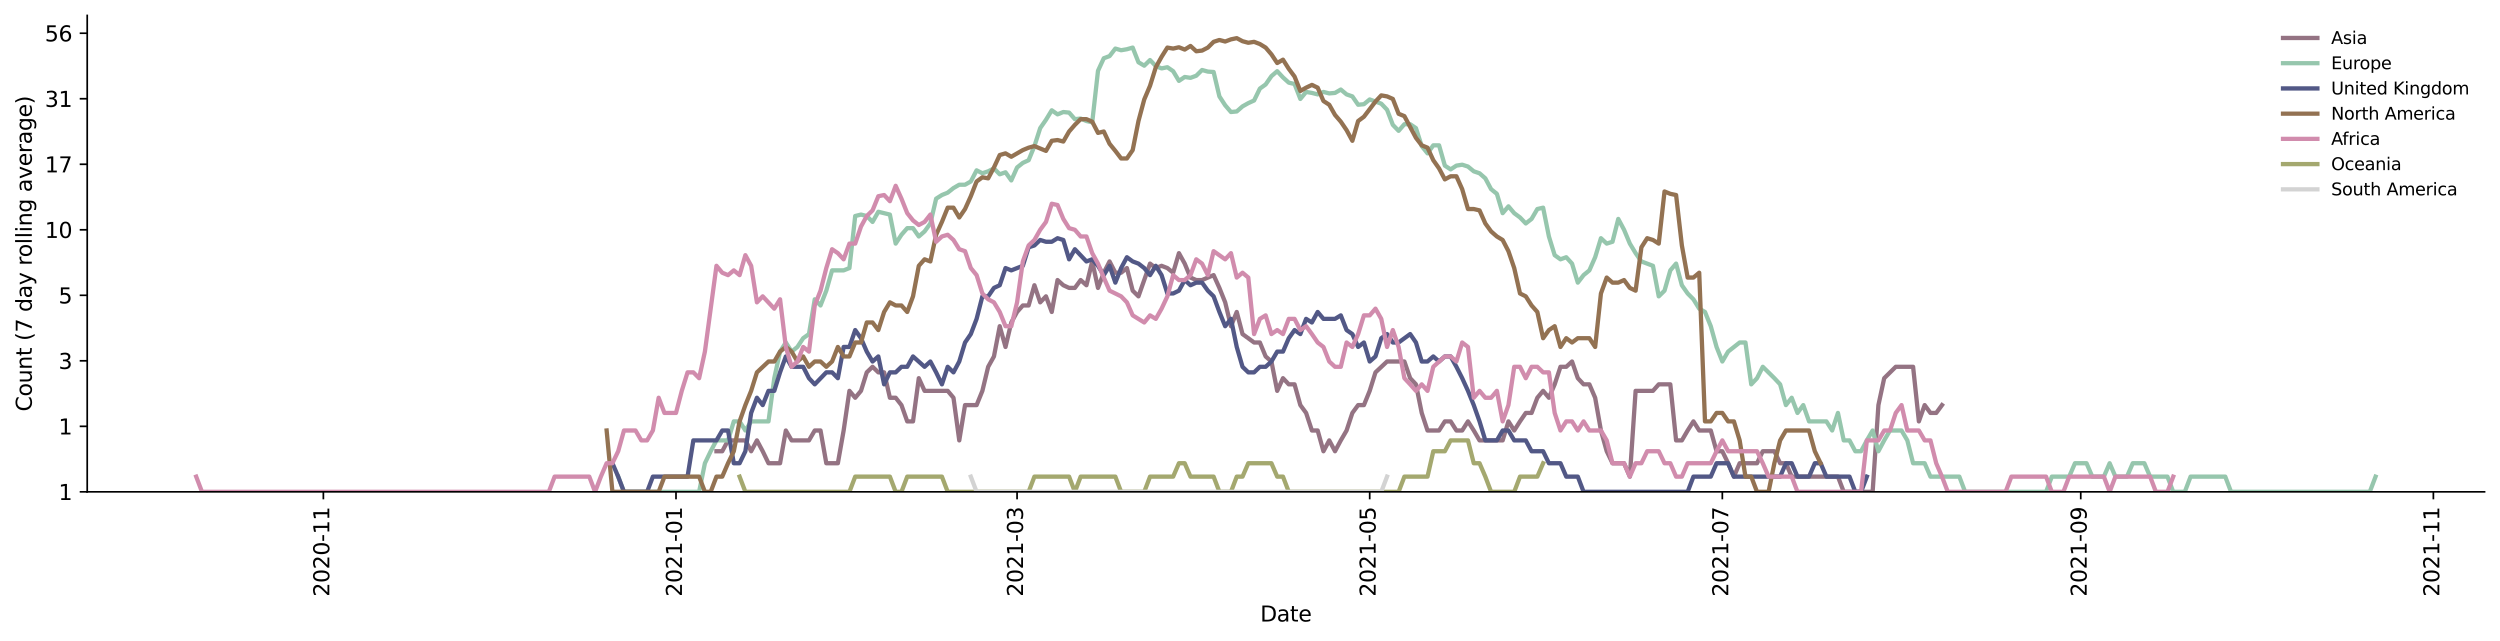 <?xml version="1.0" encoding="utf-8" standalone="no"?>
<!DOCTYPE svg PUBLIC "-//W3C//DTD SVG 1.1//EN"
  "http://www.w3.org/Graphics/SVG/1.1/DTD/svg11.dtd">
<svg height="298.621pt" version="1.1" viewBox="0 0 1163.803 298.621" width="1163.803pt" xmlns="http://www.w3.org/2000/svg" xmlns:xlink="http://www.w3.org/1999/xlink">
 <defs>
  <style type="text/css">*{stroke-linecap:butt;stroke-linejoin:round;}</style>
 </defs>
 <g id="figure_1">
  <g id="patch_1">
   <path d="M 0 298.621 
L 1163.803 298.621 
L 1163.803 0 
L 0 0 
z
" style="fill:#ffffff;"/>
  </g>
  <g id="axes_1">
   <g id="patch_2">
    <path d="M 40.603 228.96 
L 1156.603 228.96 
L 1156.603 7.2 
L 40.603 7.2 
z
" style="fill:#ffffff;"/>
   </g>
   <g id="matplotlib.axis_1">
    <g id="xtick_1">
     <g id="line2d_1">
      <defs>
       <path d="M 0 0 
L 0 3.5 
" id="m85976a63b0" style="stroke:#000000;stroke-width:0.8;"/>
      </defs>
      <g>
       <use style="stroke:#000000;stroke-width:0.8;" x="150.535" xlink:href="#m85976a63b0" y="228.96"/>
      </g>
     </g>
     <g id="text_1">
      <!-- 2020-11 -->
      <g transform="translate(153.294 277.743)rotate(-90)scale(0.1 -0.1)">
       <defs>
        <path d="M 1228 531 
L 3431 531 
L 3431 0 
L 469 0 
L 469 531 
Q 828 903 1448 1529 
Q 2069 2156 2228 2338 
Q 2531 2678 2651 2914 
Q 2772 3150 2772 3378 
Q 2772 3750 2511 3984 
Q 2250 4219 1831 4219 
Q 1534 4219 1204 4116 
Q 875 4013 500 3803 
L 500 4441 
Q 881 4594 1212 4672 
Q 1544 4750 1819 4750 
Q 2544 4750 2975 4387 
Q 3406 4025 3406 3419 
Q 3406 3131 3298 2873 
Q 3191 2616 2906 2266 
Q 2828 2175 2409 1742 
Q 1991 1309 1228 531 
z
" id="DejaVuSans-32" transform="scale(0.016)"/>
        <path d="M 2034 4250 
Q 1547 4250 1301 3770 
Q 1056 3291 1056 2328 
Q 1056 1369 1301 889 
Q 1547 409 2034 409 
Q 2525 409 2770 889 
Q 3016 1369 3016 2328 
Q 3016 3291 2770 3770 
Q 2525 4250 2034 4250 
z
M 2034 4750 
Q 2819 4750 3233 4129 
Q 3647 3509 3647 2328 
Q 3647 1150 3233 529 
Q 2819 -91 2034 -91 
Q 1250 -91 836 529 
Q 422 1150 422 2328 
Q 422 3509 836 4129 
Q 1250 4750 2034 4750 
z
" id="DejaVuSans-30" transform="scale(0.016)"/>
        <path d="M 313 2009 
L 1997 2009 
L 1997 1497 
L 313 1497 
L 313 2009 
z
" id="DejaVuSans-2d" transform="scale(0.016)"/>
        <path d="M 794 531 
L 1825 531 
L 1825 4091 
L 703 3866 
L 703 4441 
L 1819 4666 
L 2450 4666 
L 2450 531 
L 3481 531 
L 3481 0 
L 794 0 
L 794 531 
z
" id="DejaVuSans-31" transform="scale(0.016)"/>
       </defs>
       <use xlink:href="#DejaVuSans-32"/>
       <use x="63.623" xlink:href="#DejaVuSans-30"/>
       <use x="127.246" xlink:href="#DejaVuSans-32"/>
       <use x="190.869" xlink:href="#DejaVuSans-30"/>
       <use x="254.492" xlink:href="#DejaVuSans-2d"/>
       <use x="290.576" xlink:href="#DejaVuSans-31"/>
       <use x="354.199" xlink:href="#DejaVuSans-31"/>
      </g>
     </g>
    </g>
    <g id="xtick_2">
     <g id="line2d_2">
      <g>
       <use style="stroke:#000000;stroke-width:0.8;" x="314.692" xlink:href="#m85976a63b0" y="228.96"/>
      </g>
     </g>
     <g id="text_2">
      <!-- 2021-01 -->
      <g transform="translate(317.451 277.743)rotate(-90)scale(0.1 -0.1)">
       <use xlink:href="#DejaVuSans-32"/>
       <use x="63.623" xlink:href="#DejaVuSans-30"/>
       <use x="127.246" xlink:href="#DejaVuSans-32"/>
       <use x="190.869" xlink:href="#DejaVuSans-31"/>
       <use x="254.492" xlink:href="#DejaVuSans-2d"/>
       <use x="290.576" xlink:href="#DejaVuSans-30"/>
       <use x="354.199" xlink:href="#DejaVuSans-31"/>
      </g>
     </g>
    </g>
    <g id="xtick_3">
     <g id="line2d_3">
      <g>
       <use style="stroke:#000000;stroke-width:0.8;" x="473.467" xlink:href="#m85976a63b0" y="228.96"/>
      </g>
     </g>
     <g id="text_3">
      <!-- 2021-03 -->
      <g transform="translate(476.226 277.743)rotate(-90)scale(0.1 -0.1)">
       <defs>
        <path d="M 2597 2516 
Q 3050 2419 3304 2112 
Q 3559 1806 3559 1356 
Q 3559 666 3084 287 
Q 2609 -91 1734 -91 
Q 1441 -91 1130 -33 
Q 819 25 488 141 
L 488 750 
Q 750 597 1062 519 
Q 1375 441 1716 441 
Q 2309 441 2620 675 
Q 2931 909 2931 1356 
Q 2931 1769 2642 2001 
Q 2353 2234 1838 2234 
L 1294 2234 
L 1294 2753 
L 1863 2753 
Q 2328 2753 2575 2939 
Q 2822 3125 2822 3475 
Q 2822 3834 2567 4026 
Q 2313 4219 1838 4219 
Q 1578 4219 1281 4162 
Q 984 4106 628 3988 
L 628 4550 
Q 988 4650 1302 4700 
Q 1616 4750 1894 4750 
Q 2613 4750 3031 4423 
Q 3450 4097 3450 3541 
Q 3450 3153 3228 2886 
Q 3006 2619 2597 2516 
z
" id="DejaVuSans-33" transform="scale(0.016)"/>
       </defs>
       <use xlink:href="#DejaVuSans-32"/>
       <use x="63.623" xlink:href="#DejaVuSans-30"/>
       <use x="127.246" xlink:href="#DejaVuSans-32"/>
       <use x="190.869" xlink:href="#DejaVuSans-31"/>
       <use x="254.492" xlink:href="#DejaVuSans-2d"/>
       <use x="290.576" xlink:href="#DejaVuSans-30"/>
       <use x="354.199" xlink:href="#DejaVuSans-33"/>
      </g>
     </g>
    </g>
    <g id="xtick_4">
     <g id="line2d_4">
      <g>
       <use style="stroke:#000000;stroke-width:0.8;" x="637.624" xlink:href="#m85976a63b0" y="228.96"/>
      </g>
     </g>
     <g id="text_4">
      <!-- 2021-05 -->
      <g transform="translate(640.383 277.743)rotate(-90)scale(0.1 -0.1)">
       <defs>
        <path d="M 691 4666 
L 3169 4666 
L 3169 4134 
L 1269 4134 
L 1269 2991 
Q 1406 3038 1543 3061 
Q 1681 3084 1819 3084 
Q 2600 3084 3056 2656 
Q 3513 2228 3513 1497 
Q 3513 744 3044 326 
Q 2575 -91 1722 -91 
Q 1428 -91 1123 -41 
Q 819 9 494 109 
L 494 744 
Q 775 591 1075 516 
Q 1375 441 1709 441 
Q 2250 441 2565 725 
Q 2881 1009 2881 1497 
Q 2881 1984 2565 2268 
Q 2250 2553 1709 2553 
Q 1456 2553 1204 2497 
Q 953 2441 691 2322 
L 691 4666 
z
" id="DejaVuSans-35" transform="scale(0.016)"/>
       </defs>
       <use xlink:href="#DejaVuSans-32"/>
       <use x="63.623" xlink:href="#DejaVuSans-30"/>
       <use x="127.246" xlink:href="#DejaVuSans-32"/>
       <use x="190.869" xlink:href="#DejaVuSans-31"/>
       <use x="254.492" xlink:href="#DejaVuSans-2d"/>
       <use x="290.576" xlink:href="#DejaVuSans-30"/>
       <use x="354.199" xlink:href="#DejaVuSans-35"/>
      </g>
     </g>
    </g>
    <g id="xtick_5">
     <g id="line2d_5">
      <g>
       <use style="stroke:#000000;stroke-width:0.8;" x="801.781" xlink:href="#m85976a63b0" y="228.96"/>
      </g>
     </g>
     <g id="text_5">
      <!-- 2021-07 -->
      <g transform="translate(804.541 277.743)rotate(-90)scale(0.1 -0.1)">
       <defs>
        <path d="M 525 4666 
L 3525 4666 
L 3525 4397 
L 1831 0 
L 1172 0 
L 2766 4134 
L 525 4134 
L 525 4666 
z
" id="DejaVuSans-37" transform="scale(0.016)"/>
       </defs>
       <use xlink:href="#DejaVuSans-32"/>
       <use x="63.623" xlink:href="#DejaVuSans-30"/>
       <use x="127.246" xlink:href="#DejaVuSans-32"/>
       <use x="190.869" xlink:href="#DejaVuSans-31"/>
       <use x="254.492" xlink:href="#DejaVuSans-2d"/>
       <use x="290.576" xlink:href="#DejaVuSans-30"/>
       <use x="354.199" xlink:href="#DejaVuSans-37"/>
      </g>
     </g>
    </g>
    <g id="xtick_6">
     <g id="line2d_6">
      <g>
       <use style="stroke:#000000;stroke-width:0.8;" x="968.63" xlink:href="#m85976a63b0" y="228.96"/>
      </g>
     </g>
     <g id="text_6">
      <!-- 2021-09 -->
      <g transform="translate(971.389 277.743)rotate(-90)scale(0.1 -0.1)">
       <defs>
        <path d="M 703 97 
L 703 672 
Q 941 559 1184 500 
Q 1428 441 1663 441 
Q 2288 441 2617 861 
Q 2947 1281 2994 2138 
Q 2813 1869 2534 1725 
Q 2256 1581 1919 1581 
Q 1219 1581 811 2004 
Q 403 2428 403 3163 
Q 403 3881 828 4315 
Q 1253 4750 1959 4750 
Q 2769 4750 3195 4129 
Q 3622 3509 3622 2328 
Q 3622 1225 3098 567 
Q 2575 -91 1691 -91 
Q 1453 -91 1209 -44 
Q 966 3 703 97 
z
M 1959 2075 
Q 2384 2075 2632 2365 
Q 2881 2656 2881 3163 
Q 2881 3666 2632 3958 
Q 2384 4250 1959 4250 
Q 1534 4250 1286 3958 
Q 1038 3666 1038 3163 
Q 1038 2656 1286 2365 
Q 1534 2075 1959 2075 
z
" id="DejaVuSans-39" transform="scale(0.016)"/>
       </defs>
       <use xlink:href="#DejaVuSans-32"/>
       <use x="63.623" xlink:href="#DejaVuSans-30"/>
       <use x="127.246" xlink:href="#DejaVuSans-32"/>
       <use x="190.869" xlink:href="#DejaVuSans-31"/>
       <use x="254.492" xlink:href="#DejaVuSans-2d"/>
       <use x="290.576" xlink:href="#DejaVuSans-30"/>
       <use x="354.199" xlink:href="#DejaVuSans-39"/>
      </g>
     </g>
    </g>
    <g id="xtick_7">
     <g id="line2d_7">
      <g>
       <use style="stroke:#000000;stroke-width:0.8;" x="1132.787" xlink:href="#m85976a63b0" y="228.96"/>
      </g>
     </g>
     <g id="text_7">
      <!-- 2021-11 -->
      <g transform="translate(1135.546 277.743)rotate(-90)scale(0.1 -0.1)">
       <use xlink:href="#DejaVuSans-32"/>
       <use x="63.623" xlink:href="#DejaVuSans-30"/>
       <use x="127.246" xlink:href="#DejaVuSans-32"/>
       <use x="190.869" xlink:href="#DejaVuSans-31"/>
       <use x="254.492" xlink:href="#DejaVuSans-2d"/>
       <use x="290.576" xlink:href="#DejaVuSans-31"/>
       <use x="354.199" xlink:href="#DejaVuSans-31"/>
      </g>
     </g>
    </g>
    <g id="text_8">
     <!-- Date -->
     <g transform="translate(586.652 289.341)scale(0.1 -0.1)">
      <defs>
       <path d="M 1259 4147 
L 1259 519 
L 2022 519 
Q 2988 519 3436 956 
Q 3884 1394 3884 2338 
Q 3884 3275 3436 3711 
Q 2988 4147 2022 4147 
L 1259 4147 
z
M 628 4666 
L 1925 4666 
Q 3281 4666 3915 4102 
Q 4550 3538 4550 2338 
Q 4550 1131 3912 565 
Q 3275 0 1925 0 
L 628 0 
L 628 4666 
z
" id="DejaVuSans-44" transform="scale(0.016)"/>
       <path d="M 2194 1759 
Q 1497 1759 1228 1600 
Q 959 1441 959 1056 
Q 959 750 1161 570 
Q 1363 391 1709 391 
Q 2188 391 2477 730 
Q 2766 1069 2766 1631 
L 2766 1759 
L 2194 1759 
z
M 3341 1997 
L 3341 0 
L 2766 0 
L 2766 531 
Q 2569 213 2275 61 
Q 1981 -91 1556 -91 
Q 1019 -91 701 211 
Q 384 513 384 1019 
Q 384 1609 779 1909 
Q 1175 2209 1959 2209 
L 2766 2209 
L 2766 2266 
Q 2766 2663 2505 2880 
Q 2244 3097 1772 3097 
Q 1472 3097 1187 3025 
Q 903 2953 641 2809 
L 641 3341 
Q 956 3463 1253 3523 
Q 1550 3584 1831 3584 
Q 2591 3584 2966 3190 
Q 3341 2797 3341 1997 
z
" id="DejaVuSans-61" transform="scale(0.016)"/>
       <path d="M 1172 4494 
L 1172 3500 
L 2356 3500 
L 2356 3053 
L 1172 3053 
L 1172 1153 
Q 1172 725 1289 603 
Q 1406 481 1766 481 
L 2356 481 
L 2356 0 
L 1766 0 
Q 1100 0 847 248 
Q 594 497 594 1153 
L 594 3053 
L 172 3053 
L 172 3500 
L 594 3500 
L 594 4494 
L 1172 4494 
z
" id="DejaVuSans-74" transform="scale(0.016)"/>
       <path d="M 3597 1894 
L 3597 1613 
L 953 1613 
Q 991 1019 1311 708 
Q 1631 397 2203 397 
Q 2534 397 2845 478 
Q 3156 559 3463 722 
L 3463 178 
Q 3153 47 2828 -22 
Q 2503 -91 2169 -91 
Q 1331 -91 842 396 
Q 353 884 353 1716 
Q 353 2575 817 3079 
Q 1281 3584 2069 3584 
Q 2775 3584 3186 3129 
Q 3597 2675 3597 1894 
z
M 3022 2063 
Q 3016 2534 2758 2815 
Q 2500 3097 2075 3097 
Q 1594 3097 1305 2825 
Q 1016 2553 972 2059 
L 3022 2063 
z
" id="DejaVuSans-65" transform="scale(0.016)"/>
      </defs>
      <use xlink:href="#DejaVuSans-44"/>
      <use x="77.002" xlink:href="#DejaVuSans-61"/>
      <use x="138.281" xlink:href="#DejaVuSans-74"/>
      <use x="177.49" xlink:href="#DejaVuSans-65"/>
     </g>
    </g>
   </g>
   <g id="matplotlib.axis_2">
    <g id="ytick_1">
     <g id="line2d_8">
      <defs>
       <path d="M 0 0 
L -3.5 0 
" id="m0a02390913" style="stroke:#000000;stroke-width:0.8;"/>
      </defs>
      <g>
       <use style="stroke:#000000;stroke-width:0.8;" x="40.603" xlink:href="#m0a02390913" y="228.96"/>
      </g>
     </g>
     <g id="text_9">
      <!-- 1 -->
      <g transform="translate(27.241 232.759)scale(0.1 -0.1)">
       <use xlink:href="#DejaVuSans-31"/>
      </g>
     </g>
    </g>
    <g id="ytick_2">
     <g id="line2d_9">
      <g>
       <use style="stroke:#000000;stroke-width:0.8;" x="40.603" xlink:href="#m0a02390913" y="198.462"/>
      </g>
     </g>
     <g id="text_10">
      <!-- 1 -->
      <g transform="translate(27.241 202.261)scale(0.1 -0.1)">
       <use xlink:href="#DejaVuSans-31"/>
      </g>
     </g>
    </g>
    <g id="ytick_3">
     <g id="line2d_10">
      <g>
       <use style="stroke:#000000;stroke-width:0.8;" x="40.603" xlink:href="#m0a02390913" y="167.963"/>
      </g>
     </g>
     <g id="text_11">
      <!-- 3 -->
      <g transform="translate(27.241 171.763)scale(0.1 -0.1)">
       <use xlink:href="#DejaVuSans-33"/>
      </g>
     </g>
    </g>
    <g id="ytick_4">
     <g id="line2d_11">
      <g>
       <use style="stroke:#000000;stroke-width:0.8;" x="40.603" xlink:href="#m0a02390913" y="137.465"/>
      </g>
     </g>
     <g id="text_12">
      <!-- 5 -->
      <g transform="translate(27.241 141.264)scale(0.1 -0.1)">
       <use xlink:href="#DejaVuSans-35"/>
      </g>
     </g>
    </g>
    <g id="ytick_5">
     <g id="line2d_12">
      <g>
       <use style="stroke:#000000;stroke-width:0.8;" x="40.603" xlink:href="#m0a02390913" y="106.967"/>
      </g>
     </g>
     <g id="text_13">
      <!-- 10 -->
      <g transform="translate(20.878 110.766)scale(0.1 -0.1)">
       <use xlink:href="#DejaVuSans-31"/>
       <use x="63.623" xlink:href="#DejaVuSans-30"/>
      </g>
     </g>
    </g>
    <g id="ytick_6">
     <g id="line2d_13">
      <g>
       <use style="stroke:#000000;stroke-width:0.8;" x="40.603" xlink:href="#m0a02390913" y="76.468"/>
      </g>
     </g>
     <g id="text_14">
      <!-- 17 -->
      <g transform="translate(20.878 80.268)scale(0.1 -0.1)">
       <use xlink:href="#DejaVuSans-31"/>
       <use x="63.623" xlink:href="#DejaVuSans-37"/>
      </g>
     </g>
    </g>
    <g id="ytick_7">
     <g id="line2d_14">
      <g>
       <use style="stroke:#000000;stroke-width:0.8;" x="40.603" xlink:href="#m0a02390913" y="45.97"/>
      </g>
     </g>
     <g id="text_15">
      <!-- 31 -->
      <g transform="translate(20.878 49.769)scale(0.1 -0.1)">
       <use xlink:href="#DejaVuSans-33"/>
       <use x="63.623" xlink:href="#DejaVuSans-31"/>
      </g>
     </g>
    </g>
    <g id="ytick_8">
     <g id="line2d_15">
      <g>
       <use style="stroke:#000000;stroke-width:0.8;" x="40.603" xlink:href="#m0a02390913" y="15.472"/>
      </g>
     </g>
     <g id="text_16">
      <!-- 56 -->
      <g transform="translate(20.878 19.271)scale(0.1 -0.1)">
       <defs>
        <path d="M 2113 2584 
Q 1688 2584 1439 2293 
Q 1191 2003 1191 1497 
Q 1191 994 1439 701 
Q 1688 409 2113 409 
Q 2538 409 2786 701 
Q 3034 994 3034 1497 
Q 3034 2003 2786 2293 
Q 2538 2584 2113 2584 
z
M 3366 4563 
L 3366 3988 
Q 3128 4100 2886 4159 
Q 2644 4219 2406 4219 
Q 1781 4219 1451 3797 
Q 1122 3375 1075 2522 
Q 1259 2794 1537 2939 
Q 1816 3084 2150 3084 
Q 2853 3084 3261 2657 
Q 3669 2231 3669 1497 
Q 3669 778 3244 343 
Q 2819 -91 2113 -91 
Q 1303 -91 875 529 
Q 447 1150 447 2328 
Q 447 3434 972 4092 
Q 1497 4750 2381 4750 
Q 2619 4750 2861 4703 
Q 3103 4656 3366 4563 
z
" id="DejaVuSans-36" transform="scale(0.016)"/>
       </defs>
       <use xlink:href="#DejaVuSans-35"/>
       <use x="63.623" xlink:href="#DejaVuSans-36"/>
      </g>
     </g>
    </g>
    <g id="text_17">
     <!-- Count (7 day rolling average) -->
     <g transform="translate(14.798 191.548)rotate(-90)scale(0.1 -0.1)">
      <defs>
       <path d="M 4122 4306 
L 4122 3641 
Q 3803 3938 3442 4084 
Q 3081 4231 2675 4231 
Q 1875 4231 1450 3742 
Q 1025 3253 1025 2328 
Q 1025 1406 1450 917 
Q 1875 428 2675 428 
Q 3081 428 3442 575 
Q 3803 722 4122 1019 
L 4122 359 
Q 3791 134 3420 21 
Q 3050 -91 2638 -91 
Q 1578 -91 968 557 
Q 359 1206 359 2328 
Q 359 3453 968 4101 
Q 1578 4750 2638 4750 
Q 3056 4750 3426 4639 
Q 3797 4528 4122 4306 
z
" id="DejaVuSans-43" transform="scale(0.016)"/>
       <path d="M 1959 3097 
Q 1497 3097 1228 2736 
Q 959 2375 959 1747 
Q 959 1119 1226 758 
Q 1494 397 1959 397 
Q 2419 397 2687 759 
Q 2956 1122 2956 1747 
Q 2956 2369 2687 2733 
Q 2419 3097 1959 3097 
z
M 1959 3584 
Q 2709 3584 3137 3096 
Q 3566 2609 3566 1747 
Q 3566 888 3137 398 
Q 2709 -91 1959 -91 
Q 1206 -91 779 398 
Q 353 888 353 1747 
Q 353 2609 779 3096 
Q 1206 3584 1959 3584 
z
" id="DejaVuSans-6f" transform="scale(0.016)"/>
       <path d="M 544 1381 
L 544 3500 
L 1119 3500 
L 1119 1403 
Q 1119 906 1312 657 
Q 1506 409 1894 409 
Q 2359 409 2629 706 
Q 2900 1003 2900 1516 
L 2900 3500 
L 3475 3500 
L 3475 0 
L 2900 0 
L 2900 538 
Q 2691 219 2414 64 
Q 2138 -91 1772 -91 
Q 1169 -91 856 284 
Q 544 659 544 1381 
z
M 1991 3584 
L 1991 3584 
z
" id="DejaVuSans-75" transform="scale(0.016)"/>
       <path d="M 3513 2113 
L 3513 0 
L 2938 0 
L 2938 2094 
Q 2938 2591 2744 2837 
Q 2550 3084 2163 3084 
Q 1697 3084 1428 2787 
Q 1159 2491 1159 1978 
L 1159 0 
L 581 0 
L 581 3500 
L 1159 3500 
L 1159 2956 
Q 1366 3272 1645 3428 
Q 1925 3584 2291 3584 
Q 2894 3584 3203 3211 
Q 3513 2838 3513 2113 
z
" id="DejaVuSans-6e" transform="scale(0.016)"/>
       <path id="DejaVuSans-20" transform="scale(0.016)"/>
       <path d="M 1984 4856 
Q 1566 4138 1362 3434 
Q 1159 2731 1159 2009 
Q 1159 1288 1364 580 
Q 1569 -128 1984 -844 
L 1484 -844 
Q 1016 -109 783 600 
Q 550 1309 550 2009 
Q 550 2706 781 3412 
Q 1013 4119 1484 4856 
L 1984 4856 
z
" id="DejaVuSans-28" transform="scale(0.016)"/>
       <path d="M 2906 2969 
L 2906 4863 
L 3481 4863 
L 3481 0 
L 2906 0 
L 2906 525 
Q 2725 213 2448 61 
Q 2172 -91 1784 -91 
Q 1150 -91 751 415 
Q 353 922 353 1747 
Q 353 2572 751 3078 
Q 1150 3584 1784 3584 
Q 2172 3584 2448 3432 
Q 2725 3281 2906 2969 
z
M 947 1747 
Q 947 1113 1208 752 
Q 1469 391 1925 391 
Q 2381 391 2643 752 
Q 2906 1113 2906 1747 
Q 2906 2381 2643 2742 
Q 2381 3103 1925 3103 
Q 1469 3103 1208 2742 
Q 947 2381 947 1747 
z
" id="DejaVuSans-64" transform="scale(0.016)"/>
       <path d="M 2059 -325 
Q 1816 -950 1584 -1140 
Q 1353 -1331 966 -1331 
L 506 -1331 
L 506 -850 
L 844 -850 
Q 1081 -850 1212 -737 
Q 1344 -625 1503 -206 
L 1606 56 
L 191 3500 
L 800 3500 
L 1894 763 
L 2988 3500 
L 3597 3500 
L 2059 -325 
z
" id="DejaVuSans-79" transform="scale(0.016)"/>
       <path d="M 2631 2963 
Q 2534 3019 2420 3045 
Q 2306 3072 2169 3072 
Q 1681 3072 1420 2755 
Q 1159 2438 1159 1844 
L 1159 0 
L 581 0 
L 581 3500 
L 1159 3500 
L 1159 2956 
Q 1341 3275 1631 3429 
Q 1922 3584 2338 3584 
Q 2397 3584 2469 3576 
Q 2541 3569 2628 3553 
L 2631 2963 
z
" id="DejaVuSans-72" transform="scale(0.016)"/>
       <path d="M 603 4863 
L 1178 4863 
L 1178 0 
L 603 0 
L 603 4863 
z
" id="DejaVuSans-6c" transform="scale(0.016)"/>
       <path d="M 603 3500 
L 1178 3500 
L 1178 0 
L 603 0 
L 603 3500 
z
M 603 4863 
L 1178 4863 
L 1178 4134 
L 603 4134 
L 603 4863 
z
" id="DejaVuSans-69" transform="scale(0.016)"/>
       <path d="M 2906 1791 
Q 2906 2416 2648 2759 
Q 2391 3103 1925 3103 
Q 1463 3103 1205 2759 
Q 947 2416 947 1791 
Q 947 1169 1205 825 
Q 1463 481 1925 481 
Q 2391 481 2648 825 
Q 2906 1169 2906 1791 
z
M 3481 434 
Q 3481 -459 3084 -895 
Q 2688 -1331 1869 -1331 
Q 1566 -1331 1297 -1286 
Q 1028 -1241 775 -1147 
L 775 -588 
Q 1028 -725 1275 -790 
Q 1522 -856 1778 -856 
Q 2344 -856 2625 -561 
Q 2906 -266 2906 331 
L 2906 616 
Q 2728 306 2450 153 
Q 2172 0 1784 0 
Q 1141 0 747 490 
Q 353 981 353 1791 
Q 353 2603 747 3093 
Q 1141 3584 1784 3584 
Q 2172 3584 2450 3431 
Q 2728 3278 2906 2969 
L 2906 3500 
L 3481 3500 
L 3481 434 
z
" id="DejaVuSans-67" transform="scale(0.016)"/>
       <path d="M 191 3500 
L 800 3500 
L 1894 563 
L 2988 3500 
L 3597 3500 
L 2284 0 
L 1503 0 
L 191 3500 
z
" id="DejaVuSans-76" transform="scale(0.016)"/>
       <path d="M 513 4856 
L 1013 4856 
Q 1481 4119 1714 3412 
Q 1947 2706 1947 2009 
Q 1947 1309 1714 600 
Q 1481 -109 1013 -844 
L 513 -844 
Q 928 -128 1133 580 
Q 1338 1288 1338 2009 
Q 1338 2731 1133 3434 
Q 928 4138 513 4856 
z
" id="DejaVuSans-29" transform="scale(0.016)"/>
      </defs>
      <use xlink:href="#DejaVuSans-43"/>
      <use x="69.824" xlink:href="#DejaVuSans-6f"/>
      <use x="131.006" xlink:href="#DejaVuSans-75"/>
      <use x="194.385" xlink:href="#DejaVuSans-6e"/>
      <use x="257.764" xlink:href="#DejaVuSans-74"/>
      <use x="296.973" xlink:href="#DejaVuSans-20"/>
      <use x="328.76" xlink:href="#DejaVuSans-28"/>
      <use x="367.773" xlink:href="#DejaVuSans-37"/>
      <use x="431.396" xlink:href="#DejaVuSans-20"/>
      <use x="463.184" xlink:href="#DejaVuSans-64"/>
      <use x="526.66" xlink:href="#DejaVuSans-61"/>
      <use x="587.939" xlink:href="#DejaVuSans-79"/>
      <use x="647.119" xlink:href="#DejaVuSans-20"/>
      <use x="678.906" xlink:href="#DejaVuSans-72"/>
      <use x="717.77" xlink:href="#DejaVuSans-6f"/>
      <use x="778.951" xlink:href="#DejaVuSans-6c"/>
      <use x="806.734" xlink:href="#DejaVuSans-6c"/>
      <use x="834.518" xlink:href="#DejaVuSans-69"/>
      <use x="862.301" xlink:href="#DejaVuSans-6e"/>
      <use x="925.68" xlink:href="#DejaVuSans-67"/>
      <use x="989.156" xlink:href="#DejaVuSans-20"/>
      <use x="1020.943" xlink:href="#DejaVuSans-61"/>
      <use x="1082.223" xlink:href="#DejaVuSans-76"/>
      <use x="1141.402" xlink:href="#DejaVuSans-65"/>
      <use x="1202.926" xlink:href="#DejaVuSans-72"/>
      <use x="1244.039" xlink:href="#DejaVuSans-61"/>
      <use x="1305.318" xlink:href="#DejaVuSans-67"/>
      <use x="1368.795" xlink:href="#DejaVuSans-65"/>
      <use x="1430.318" xlink:href="#DejaVuSans-29"/>
     </g>
    </g>
   </g>
   <g id="line2d_16">
    <path clip-path="url(#p7d88cb6b5c)" d="M 333.53 210.063 
L 336.221 210.063 
L 338.912 205.013 
L 346.985 205.013 
L 349.676 210.063 
L 352.367 205.013 
L 355.058 210.063 
L 357.749 215.645 
L 363.132 215.645 
L 365.823 200.403 
L 368.514 205.013 
L 376.587 205.013 
L 379.278 200.403 
L 381.969 200.403 
L 384.661 215.645 
L 390.043 215.645 
L 392.734 200.403 
L 395.425 181.95 
L 398.116 185.162 
L 400.807 181.95 
L 403.498 173.339 
L 406.189 170.754 
L 408.88 173.339 
L 411.572 173.339 
L 414.263 185.162 
L 416.954 185.162 
L 419.645 188.581 
L 422.336 196.163 
L 425.027 196.163 
L 427.718 176.057 
L 430.409 181.95 
L 441.174 181.95 
L 443.865 185.162 
L 446.556 205.013 
L 449.247 188.581 
L 454.629 188.581 
L 457.32 181.95 
L 460.011 170.754 
L 462.702 165.935 
L 465.394 151.857 
L 468.085 161.517 
L 470.776 150.12 
L 473.467 145.226 
L 476.158 142.198 
L 478.849 142.198 
L 481.54 132.784 
L 484.231 140.746 
L 486.922 137.957 
L 489.613 145.226 
L 492.305 130.375 
L 494.996 132.784 
L 497.687 134.031 
L 500.378 134.031 
L 503.069 130.375 
L 505.76 132.784 
L 508.451 121.706 
L 511.142 134.031 
L 513.833 126.956 
L 516.525 121.706 
L 519.216 126.956 
L 521.907 126.956 
L 524.598 124.793 
L 527.289 135.308 
L 529.98 137.957 
L 535.362 122.715 
L 538.053 124.793 
L 540.744 123.744 
L 543.436 124.793 
L 546.127 126.956 
L 548.818 117.851 
L 551.509 122.715 
L 554.2 129.211 
L 556.891 130.375 
L 559.582 130.375 
L 564.964 128.072 
L 567.655 134.031 
L 570.347 140.746 
L 573.038 151.857 
L 575.729 145.226 
L 578.42 155.513 
L 583.802 159.439 
L 586.493 159.439 
L 589.184 165.935 
L 591.875 168.29 
L 594.566 181.95 
L 597.258 176.057 
L 599.949 178.921 
L 602.64 178.921 
L 605.331 188.581 
L 608.022 192.236 
L 610.713 200.403 
L 613.404 200.403 
L 616.095 210.063 
L 618.786 205.013 
L 621.477 210.063 
L 624.169 205.013 
L 626.86 200.403 
L 629.551 192.236 
L 632.242 188.581 
L 634.933 188.581 
L 637.624 181.95 
L 640.315 173.339 
L 645.697 168.29 
L 653.771 168.29 
L 656.462 176.057 
L 659.153 178.921 
L 661.844 192.236 
L 664.535 200.403 
L 669.917 200.403 
L 672.608 196.163 
L 675.3 196.163 
L 677.991 200.403 
L 680.682 200.403 
L 683.373 196.163 
L 686.064 200.403 
L 688.755 205.013 
L 699.519 205.013 
L 702.211 196.163 
L 704.902 200.403 
L 707.593 196.163 
L 710.284 192.236 
L 712.975 192.236 
L 715.666 185.162 
L 718.357 181.95 
L 721.048 185.162 
L 723.739 178.921 
L 726.43 170.754 
L 729.122 170.754 
L 731.813 168.29 
L 734.504 176.057 
L 737.195 178.921 
L 739.886 178.921 
L 742.577 185.162 
L 745.268 200.403 
L 747.959 210.063 
L 750.65 215.645 
L 756.033 215.645 
L 758.724 221.885 
L 761.415 181.95 
L 769.488 181.95 
L 772.179 178.921 
L 777.561 178.921 
L 780.253 205.013 
L 782.944 205.013 
L 785.635 200.403 
L 788.326 196.163 
L 791.017 200.403 
L 796.399 200.403 
L 799.09 210.063 
L 801.781 210.063 
L 804.472 215.645 
L 807.164 221.885 
L 809.855 215.645 
L 817.928 215.645 
L 820.619 210.063 
L 826.001 210.063 
L 828.692 215.645 
L 831.383 215.645 
L 834.075 221.885 
L 855.603 221.885 
L 858.294 228.96 
L 871.75 228.96 
L 874.441 188.581 
L 877.132 176.057 
L 882.514 170.754 
L 890.588 170.754 
L 893.279 196.163 
L 895.97 188.581 
L 898.661 192.236 
L 901.352 192.236 
L 904.043 188.581 
L 904.043 188.581 
" style="fill:none;stroke:#947383;stroke-linecap:square;stroke-width:2;"/>
   </g>
   <g id="line2d_17">
    <path clip-path="url(#p7d88cb6b5c)" d="M 287.781 221.885 
L 290.472 228.96 
L 325.456 228.96 
L 328.147 215.645 
L 330.838 210.063 
L 333.53 205.013 
L 338.912 205.013 
L 341.603 196.163 
L 344.294 196.163 
L 346.985 200.403 
L 349.676 196.163 
L 357.749 196.163 
L 360.441 176.057 
L 363.132 163.68 
L 365.823 159.439 
L 368.514 163.68 
L 371.205 161.517 
L 373.896 157.44 
L 376.587 155.513 
L 379.278 139.333 
L 381.969 142.198 
L 384.661 135.308 
L 387.352 125.864 
L 392.734 125.864 
L 395.425 124.793 
L 398.116 100.559 
L 400.807 99.892 
L 403.498 100.559 
L 406.189 103.311 
L 408.88 98.584 
L 414.263 99.892 
L 416.954 113.397 
L 419.645 109.287 
L 422.336 106.215 
L 425.027 106.215 
L 427.718 110.084 
L 430.409 107.729 
L 433.1 104.023 
L 435.791 92.487 
L 438.483 90.787 
L 441.174 89.684 
L 443.865 87.543 
L 446.556 85.992 
L 449.247 85.992 
L 451.938 84.485 
L 454.629 79.301 
L 457.32 80.665 
L 460.011 79.752 
L 462.702 78.41 
L 465.394 81.128 
L 468.085 80.206 
L 470.776 83.992 
L 473.467 77.97 
L 476.158 75.825 
L 478.849 74.579 
L 481.54 68.02 
L 484.231 59.646 
L 486.922 55.764 
L 489.613 51.346 
L 492.305 53.234 
L 494.996 52.147 
L 497.687 52.416 
L 500.378 55.477 
L 503.069 55.191 
L 505.76 56.343 
L 508.451 56.928 
L 511.142 32.955 
L 513.833 27.111 
L 516.525 26.115 
L 519.216 22.613 
L 521.907 23.389 
L 524.598 22.922 
L 527.289 22.153 
L 529.98 28.988 
L 532.671 30.575 
L 535.362 27.956 
L 538.053 30.755 
L 540.744 31.843 
L 543.436 31.296 
L 546.127 33.142 
L 548.818 37.65 
L 551.509 35.84 
L 554.2 36.237 
L 556.891 35.25 
L 559.582 32.582 
L 562.273 33.331 
L 564.964 33.519 
L 567.655 44.871 
L 570.347 49.014 
L 573.038 52.147 
L 575.729 51.879 
L 578.42 49.524 
L 581.111 48.01 
L 583.802 46.78 
L 586.493 41.247 
L 589.184 39.312 
L 591.875 35.446 
L 594.566 33.142 
L 597.258 36.038 
L 599.949 38.475 
L 602.64 39.102 
L 605.331 46.056 
L 608.022 42.802 
L 610.713 43.255 
L 613.404 43.941 
L 616.095 42.802 
L 618.786 43.483 
L 621.477 43.255 
L 624.169 41.687 
L 626.86 43.941 
L 629.551 44.871 
L 632.242 48.761 
L 634.933 48.509 
L 637.624 46.296 
L 643.006 48.259 
L 645.697 51.082 
L 648.389 58.119 
L 651.08 60.9 
L 653.771 57.819 
L 656.462 57.819 
L 659.153 59.646 
L 661.844 68.02 
L 664.535 71.391 
L 667.226 67.658 
L 669.917 67.658 
L 672.608 77.102 
L 675.3 78.854 
L 677.991 77.102 
L 680.682 76.673 
L 683.373 77.534 
L 686.064 79.752 
L 688.755 80.665 
L 691.446 83.02 
L 694.137 88.07 
L 696.828 90.233 
L 699.519 99.234 
L 702.211 96.061 
L 704.902 99.234 
L 707.593 101.233 
L 710.284 104.023 
L 712.975 101.917 
L 715.666 97.307 
L 718.357 96.68 
L 721.048 110.084 
L 723.739 118.789 
L 726.43 120.716 
L 729.122 119.744 
L 731.813 122.715 
L 734.504 131.566 
L 737.195 128.072 
L 739.886 125.864 
L 742.577 119.744 
L 745.268 110.893 
L 747.959 113.397 
L 750.65 112.549 
L 753.341 101.917 
L 756.033 106.967 
L 758.724 113.397 
L 761.415 117.851 
L 764.106 121.706 
L 769.488 123.744 
L 772.179 137.957 
L 774.87 135.308 
L 777.561 125.864 
L 780.253 122.715 
L 782.944 132.784 
L 785.635 136.616 
L 788.326 139.333 
L 791.017 143.69 
L 793.708 145.226 
L 796.399 151.857 
L 799.09 161.517 
L 801.781 168.29 
L 804.472 163.68 
L 809.855 159.439 
L 812.546 159.439 
L 815.237 178.921 
L 817.928 176.057 
L 820.619 170.754 
L 826.001 176.057 
L 828.692 178.921 
L 831.383 188.581 
L 834.075 185.162 
L 836.766 192.236 
L 839.457 188.581 
L 842.148 196.163 
L 850.221 196.163 
L 852.912 200.403 
L 855.603 192.236 
L 858.294 205.013 
L 860.986 205.013 
L 863.677 210.063 
L 866.368 210.063 
L 869.059 205.013 
L 871.75 200.403 
L 874.441 210.063 
L 877.132 205.013 
L 879.823 200.403 
L 885.205 200.403 
L 887.897 205.013 
L 890.588 215.645 
L 895.97 215.645 
L 898.661 221.885 
L 912.117 221.885 
L 914.808 228.96 
L 952.483 228.96 
L 955.174 221.885 
L 963.247 221.885 
L 965.939 215.645 
L 971.321 215.645 
L 974.012 221.885 
L 979.394 221.885 
L 982.085 215.645 
L 984.776 221.885 
L 990.158 221.885 
L 992.85 215.645 
L 998.232 215.645 
L 1000.923 221.885 
L 1008.996 221.885 
L 1011.687 228.96 
L 1017.069 228.96 
L 1019.761 221.885 
L 1035.907 221.885 
L 1038.598 228.96 
L 1103.185 228.96 
L 1105.876 221.885 
L 1105.876 221.885 
" style="fill:none;stroke:#96c6ad;stroke-linecap:square;stroke-width:2;"/>
   </g>
   <g id="line2d_18">
    <path clip-path="url(#p7d88cb6b5c)" d="M 285.09 215.645 
L 287.781 221.885 
L 290.472 228.96 
L 301.236 228.96 
L 303.927 221.885 
L 320.074 221.885 
L 322.765 205.013 
L 333.53 205.013 
L 336.221 200.403 
L 338.912 200.403 
L 341.603 215.645 
L 344.294 215.645 
L 346.985 210.063 
L 349.676 192.236 
L 352.367 185.162 
L 355.058 188.581 
L 357.749 181.95 
L 360.441 181.95 
L 363.132 173.339 
L 365.823 165.935 
L 368.514 170.754 
L 373.896 170.754 
L 376.587 176.057 
L 379.278 178.921 
L 384.661 173.339 
L 387.352 173.339 
L 390.043 176.057 
L 392.734 161.517 
L 395.425 161.517 
L 398.116 153.654 
L 400.807 157.44 
L 403.498 163.68 
L 406.189 168.29 
L 408.88 165.935 
L 411.572 178.921 
L 414.263 173.339 
L 416.954 173.339 
L 419.645 170.754 
L 422.336 170.754 
L 425.027 165.935 
L 430.409 170.754 
L 433.1 168.29 
L 435.791 173.339 
L 438.483 178.921 
L 441.174 170.754 
L 443.865 173.339 
L 446.556 168.29 
L 449.247 159.439 
L 451.938 155.513 
L 454.629 148.438 
L 457.32 137.957 
L 460.011 137.957 
L 462.702 134.031 
L 465.394 132.784 
L 468.085 124.793 
L 470.776 125.864 
L 476.158 123.744 
L 478.849 115.134 
L 481.54 114.258 
L 484.231 111.714 
L 486.922 112.549 
L 489.613 112.549 
L 492.305 110.893 
L 494.996 111.714 
L 497.687 120.716 
L 500.378 116.024 
L 505.76 121.706 
L 508.451 120.716 
L 511.142 123.744 
L 513.833 128.072 
L 516.525 123.744 
L 519.216 131.566 
L 521.907 124.793 
L 524.598 119.744 
L 527.289 121.706 
L 529.98 122.715 
L 532.671 124.793 
L 535.362 128.072 
L 538.053 123.744 
L 540.744 128.072 
L 543.436 136.616 
L 546.127 136.616 
L 548.818 135.308 
L 551.509 130.375 
L 554.2 132.784 
L 556.891 131.566 
L 559.582 131.566 
L 562.273 135.308 
L 564.964 137.957 
L 567.655 145.226 
L 570.347 151.857 
L 573.038 148.438 
L 575.729 161.517 
L 578.42 170.754 
L 581.111 173.339 
L 583.802 173.339 
L 586.493 170.754 
L 589.184 170.754 
L 591.875 168.29 
L 594.566 163.68 
L 597.258 163.68 
L 599.949 157.44 
L 602.64 153.654 
L 605.331 155.513 
L 608.022 148.438 
L 610.713 150.12 
L 613.404 145.226 
L 616.095 148.438 
L 621.477 148.438 
L 624.169 146.808 
L 626.86 153.654 
L 629.551 155.513 
L 632.242 161.517 
L 634.933 159.439 
L 637.624 168.29 
L 640.315 165.935 
L 643.006 157.44 
L 645.697 155.513 
L 648.389 159.439 
L 651.08 159.439 
L 656.462 155.513 
L 659.153 159.439 
L 661.844 168.29 
L 664.535 168.29 
L 667.226 165.935 
L 669.917 168.29 
L 672.608 165.935 
L 675.3 165.935 
L 677.991 170.754 
L 680.682 176.057 
L 683.373 181.95 
L 686.064 188.581 
L 688.755 196.163 
L 691.446 205.013 
L 696.828 205.013 
L 699.519 200.403 
L 702.211 200.403 
L 704.902 205.013 
L 710.284 205.013 
L 712.975 210.063 
L 718.357 210.063 
L 721.048 215.645 
L 726.43 215.645 
L 729.122 221.885 
L 734.504 221.885 
L 737.195 228.96 
L 785.635 228.96 
L 788.326 221.885 
L 796.399 221.885 
L 799.09 215.645 
L 804.472 215.645 
L 807.164 221.885 
L 828.692 221.885 
L 831.383 215.645 
L 834.075 215.645 
L 836.766 221.885 
L 842.148 221.885 
L 844.839 215.645 
L 847.53 215.645 
L 850.221 221.885 
L 860.986 221.885 
L 863.677 228.96 
L 866.368 228.96 
L 869.059 221.885 
L 869.059 221.885 
" style="fill:none;stroke:#525886;stroke-linecap:square;stroke-width:2;"/>
   </g>
   <g id="line2d_19">
    <path clip-path="url(#p7d88cb6b5c)" d="M 282.399 200.403 
L 285.09 228.96 
L 306.619 228.96 
L 309.31 221.885 
L 325.456 221.885 
L 328.147 228.96 
L 330.838 228.96 
L 333.53 221.885 
L 336.221 221.885 
L 338.912 215.645 
L 341.603 210.063 
L 344.294 196.163 
L 346.985 188.581 
L 349.676 181.95 
L 352.367 173.339 
L 357.749 168.29 
L 360.441 168.29 
L 363.132 163.68 
L 365.823 161.517 
L 368.514 163.68 
L 371.205 168.29 
L 373.896 165.935 
L 376.587 170.754 
L 379.278 168.29 
L 381.969 168.29 
L 384.661 170.754 
L 387.352 168.29 
L 390.043 161.517 
L 392.734 165.935 
L 395.425 165.935 
L 398.116 159.439 
L 400.807 159.439 
L 403.498 150.12 
L 406.189 150.12 
L 408.88 153.654 
L 411.572 145.226 
L 414.263 140.746 
L 416.954 142.198 
L 419.645 142.198 
L 422.336 145.226 
L 425.027 137.957 
L 427.718 123.744 
L 430.409 120.716 
L 433.1 121.706 
L 435.791 109.287 
L 438.483 103.311 
L 441.174 96.68 
L 443.865 96.68 
L 446.556 101.233 
L 449.247 97.307 
L 451.938 91.348 
L 454.629 84.485 
L 457.32 82.541 
L 460.011 83.02 
L 462.702 77.97 
L 465.394 72.17 
L 468.085 71.391 
L 470.776 72.961 
L 476.158 69.866 
L 478.849 68.751 
L 481.54 68.02 
L 486.922 70.243 
L 489.613 65.539 
L 492.305 65.193 
L 494.996 65.886 
L 497.687 61.218 
L 500.378 58.119 
L 503.069 55.477 
L 505.76 55.477 
L 508.451 56.635 
L 511.142 61.86 
L 513.833 61.218 
L 516.525 66.942 
L 519.216 70.243 
L 521.907 73.763 
L 524.598 73.763 
L 527.289 69.866 
L 529.98 56.343 
L 532.671 46.296 
L 535.362 39.949 
L 538.053 31.296 
L 540.744 26.445 
L 543.436 22.153 
L 546.127 22.613 
L 548.818 22.001 
L 551.509 23.077 
L 554.2 21.395 
L 556.891 23.86 
L 559.582 23.545 
L 562.273 22.153 
L 564.964 19.474 
L 567.655 18.61 
L 570.347 19.329 
L 573.038 18.325 
L 575.729 17.76 
L 578.42 19.184 
L 581.111 19.911 
L 583.802 19.474 
L 586.493 20.5 
L 589.184 22.153 
L 591.875 25.298 
L 594.566 29.337 
L 597.258 27.786 
L 599.949 32.027 
L 602.64 35.643 
L 605.331 42.353 
L 608.022 40.811 
L 610.713 39.524 
L 613.404 40.811 
L 616.095 47.024 
L 618.786 48.761 
L 621.477 53.509 
L 624.169 56.635 
L 626.86 60.584 
L 629.551 65.539 
L 632.242 56.343 
L 634.933 54.343 
L 640.315 47.269 
L 643.006 44.404 
L 645.697 44.871 
L 648.389 46.056 
L 651.08 52.96 
L 653.771 54.064 
L 659.153 64.171 
L 661.844 67.658 
L 664.535 68.751 
L 667.226 74.579 
L 669.917 78.41 
L 672.608 83.504 
L 675.3 82.065 
L 677.991 82.065 
L 680.682 88.07 
L 683.373 97.307 
L 686.064 97.307 
L 688.755 97.942 
L 691.446 104.023 
L 694.137 107.729 
L 696.828 110.084 
L 699.519 111.714 
L 702.211 116.93 
L 704.902 124.793 
L 707.593 136.616 
L 710.284 137.957 
L 712.975 142.198 
L 715.666 145.226 
L 718.357 157.44 
L 721.048 153.654 
L 723.739 151.857 
L 726.43 161.517 
L 729.122 157.44 
L 731.813 159.439 
L 734.504 157.44 
L 739.886 157.44 
L 742.577 161.517 
L 745.268 136.616 
L 747.959 129.211 
L 750.65 131.566 
L 753.341 131.566 
L 756.033 130.375 
L 758.724 134.031 
L 761.415 135.308 
L 764.106 115.134 
L 766.797 110.893 
L 769.488 111.714 
L 772.179 113.397 
L 774.87 89.14 
L 777.561 90.233 
L 780.253 90.787 
L 782.944 114.258 
L 785.635 129.211 
L 788.326 129.211 
L 791.017 126.956 
L 793.708 196.163 
L 796.399 196.163 
L 799.09 192.236 
L 801.781 192.236 
L 804.472 196.163 
L 807.164 196.163 
L 809.855 205.013 
L 812.546 221.885 
L 815.237 221.885 
L 817.928 228.96 
L 823.31 228.96 
L 826.001 215.645 
L 828.692 205.013 
L 831.383 200.403 
L 842.148 200.403 
L 844.839 210.063 
L 847.53 215.645 
L 847.53 215.645 
" style="fill:none;stroke:#937252;stroke-linecap:square;stroke-width:2;"/>
   </g>
   <g id="line2d_20">
    <path clip-path="url(#p7d88cb6b5c)" d="M 91.33 221.885 
L 94.022 228.96 
L 255.488 228.96 
L 258.179 221.885 
L 274.325 221.885 
L 277.016 228.96 
L 279.708 221.885 
L 282.399 215.645 
L 285.09 215.645 
L 287.781 210.063 
L 290.472 200.403 
L 295.854 200.403 
L 298.545 205.013 
L 301.236 205.013 
L 303.927 200.403 
L 306.619 185.162 
L 309.31 192.236 
L 314.692 192.236 
L 317.383 181.95 
L 320.074 173.339 
L 322.765 173.339 
L 325.456 176.057 
L 328.147 163.68 
L 333.53 123.744 
L 336.221 126.956 
L 338.912 128.072 
L 341.603 125.864 
L 344.294 128.072 
L 346.985 118.789 
L 349.676 123.744 
L 352.367 140.746 
L 355.058 137.957 
L 360.441 143.69 
L 363.132 139.333 
L 365.823 161.517 
L 368.514 170.754 
L 371.205 168.29 
L 373.896 161.517 
L 376.587 163.68 
L 379.278 142.198 
L 381.969 135.308 
L 384.661 124.793 
L 387.352 116.024 
L 390.043 117.851 
L 392.734 120.716 
L 395.425 113.397 
L 398.116 113.397 
L 400.807 105.474 
L 403.498 100.559 
L 406.189 97.942 
L 408.88 91.348 
L 411.572 90.787 
L 414.263 93.652 
L 416.954 86.504 
L 419.645 92.487 
L 422.336 99.234 
L 425.027 102.61 
L 427.718 104.743 
L 430.409 103.311 
L 433.1 99.892 
L 435.791 112.549 
L 438.483 110.084 
L 441.174 109.287 
L 443.865 111.714 
L 446.556 116.024 
L 449.247 116.93 
L 451.938 124.793 
L 454.629 128.072 
L 457.32 136.616 
L 460.011 139.333 
L 462.702 140.746 
L 465.394 145.226 
L 468.085 151.857 
L 470.776 151.857 
L 473.467 140.746 
L 476.158 121.706 
L 478.849 114.258 
L 481.54 111.714 
L 484.231 106.967 
L 486.922 103.311 
L 489.613 94.842 
L 492.305 95.448 
L 494.996 101.917 
L 497.687 106.215 
L 500.378 106.967 
L 503.069 110.084 
L 505.76 110.084 
L 508.451 117.851 
L 511.142 122.715 
L 513.833 129.211 
L 516.525 135.308 
L 521.907 137.957 
L 524.598 140.746 
L 527.289 146.808 
L 532.671 150.12 
L 535.362 146.808 
L 538.053 148.438 
L 540.744 143.69 
L 543.436 137.957 
L 546.127 128.072 
L 548.818 130.375 
L 551.509 130.375 
L 554.2 128.072 
L 556.891 120.716 
L 559.582 122.715 
L 562.273 128.072 
L 564.964 116.93 
L 570.347 120.716 
L 573.038 117.851 
L 575.729 129.211 
L 578.42 126.956 
L 581.111 129.211 
L 583.802 155.513 
L 586.493 148.438 
L 589.184 146.808 
L 591.875 155.513 
L 594.566 153.654 
L 597.258 155.513 
L 599.949 148.438 
L 602.64 148.438 
L 605.331 153.654 
L 608.022 151.857 
L 610.713 155.513 
L 613.404 159.439 
L 616.095 161.517 
L 618.786 168.29 
L 621.477 170.754 
L 624.169 170.754 
L 626.86 159.439 
L 629.551 161.517 
L 632.242 155.513 
L 634.933 146.808 
L 637.624 146.808 
L 640.315 143.69 
L 643.006 148.438 
L 645.697 161.517 
L 648.389 153.654 
L 651.08 161.517 
L 653.771 176.057 
L 656.462 178.921 
L 659.153 181.95 
L 661.844 178.921 
L 664.535 181.95 
L 667.226 170.754 
L 672.608 165.935 
L 675.3 165.935 
L 677.991 168.29 
L 680.682 159.439 
L 683.373 161.517 
L 686.064 185.162 
L 688.755 181.95 
L 691.446 185.162 
L 694.137 185.162 
L 696.828 181.95 
L 699.519 196.163 
L 702.211 188.581 
L 704.902 170.754 
L 707.593 170.754 
L 710.284 176.057 
L 712.975 170.754 
L 715.666 170.754 
L 718.357 173.339 
L 721.048 173.339 
L 723.739 192.236 
L 726.43 200.403 
L 729.122 196.163 
L 731.813 196.163 
L 734.504 200.403 
L 737.195 196.163 
L 739.886 200.403 
L 745.268 200.403 
L 747.959 205.013 
L 750.65 215.645 
L 756.033 215.645 
L 758.724 221.885 
L 761.415 215.645 
L 764.106 215.645 
L 766.797 210.063 
L 772.179 210.063 
L 774.87 215.645 
L 777.561 215.645 
L 780.253 221.885 
L 782.944 221.885 
L 785.635 215.645 
L 796.399 215.645 
L 799.09 210.063 
L 801.781 205.013 
L 804.472 210.063 
L 817.928 210.063 
L 820.619 215.645 
L 823.31 221.885 
L 834.075 221.885 
L 836.766 228.96 
L 866.368 228.96 
L 869.059 205.013 
L 874.441 205.013 
L 877.132 200.403 
L 879.823 200.403 
L 882.514 192.236 
L 885.205 188.581 
L 887.897 200.403 
L 893.279 200.403 
L 895.97 205.013 
L 898.661 205.013 
L 901.352 215.645 
L 904.043 221.885 
L 906.734 228.96 
L 933.645 228.96 
L 936.336 221.885 
L 952.483 221.885 
L 955.174 228.96 
L 960.556 228.96 
L 963.247 221.885 
L 979.394 221.885 
L 982.085 228.96 
L 984.776 221.885 
L 1000.923 221.885 
L 1003.614 228.96 
L 1008.996 228.96 
L 1011.687 221.885 
L 1011.687 221.885 
" style="fill:none;stroke:#d18cad;stroke-linecap:square;stroke-width:2;"/>
   </g>
   <g id="line2d_21">
    <path clip-path="url(#p7d88cb6b5c)" d="M 344.294 221.885 
L 346.985 228.96 
L 395.425 228.96 
L 398.116 221.885 
L 414.263 221.885 
L 416.954 228.96 
L 419.645 228.96 
L 422.336 221.885 
L 438.483 221.885 
L 441.174 228.96 
L 478.849 228.96 
L 481.54 221.885 
L 497.687 221.885 
L 500.378 228.96 
L 503.069 221.885 
L 519.216 221.885 
L 521.907 228.96 
L 532.671 228.96 
L 535.362 221.885 
L 546.127 221.885 
L 548.818 215.645 
L 551.509 215.645 
L 554.2 221.885 
L 564.964 221.885 
L 567.655 228.96 
L 573.038 228.96 
L 575.729 221.885 
L 578.42 221.885 
L 581.111 215.645 
L 591.875 215.645 
L 594.566 221.885 
L 597.258 221.885 
L 599.949 228.96 
L 651.08 228.96 
L 653.771 221.885 
L 664.535 221.885 
L 667.226 210.063 
L 672.608 210.063 
L 675.3 205.013 
L 683.373 205.013 
L 686.064 215.645 
L 688.755 215.645 
L 691.446 221.885 
L 694.137 228.96 
L 704.902 228.96 
L 707.593 221.885 
L 715.666 221.885 
L 718.357 215.645 
L 718.357 215.645 
" style="fill:none;stroke:#a4a86f;stroke-linecap:square;stroke-width:2;"/>
   </g>
   <g id="line2d_22">
    <path clip-path="url(#p7d88cb6b5c)" d="M 451.938 221.885 
L 454.629 228.96 
L 457.32 228.96 
L 460.011 228.96 
L 462.702 228.96 
L 465.394 228.96 
L 468.085 228.96 
L 470.776 228.96 
L 473.467 228.96 
L 476.158 228.96 
L 478.849 228.96 
L 481.54 228.96 
L 484.231 228.96 
L 486.922 228.96 
L 489.613 228.96 
L 492.305 228.96 
L 494.996 228.96 
L 497.687 228.96 
L 500.378 228.96 
L 503.069 228.96 
L 505.76 228.96 
L 508.451 228.96 
L 511.142 228.96 
L 513.833 228.96 
L 516.525 228.96 
L 519.216 228.96 
L 521.907 228.96 
L 524.598 228.96 
L 527.289 228.96 
L 529.98 228.96 
L 532.671 228.96 
L 535.362 228.96 
L 538.053 228.96 
L 540.744 228.96 
L 543.436 228.96 
L 546.127 228.96 
L 548.818 228.96 
L 551.509 228.96 
L 554.2 228.96 
L 556.891 228.96 
L 559.582 228.96 
L 562.273 228.96 
L 564.964 228.96 
L 567.655 228.96 
L 570.347 228.96 
L 573.038 228.96 
L 575.729 228.96 
L 578.42 228.96 
L 581.111 228.96 
L 583.802 228.96 
L 586.493 228.96 
L 589.184 228.96 
L 591.875 228.96 
L 594.566 228.96 
L 597.258 228.96 
L 599.949 228.96 
L 602.64 228.96 
L 605.331 228.96 
L 608.022 228.96 
L 610.713 228.96 
L 613.404 228.96 
L 616.095 228.96 
L 618.786 228.96 
L 621.477 228.96 
L 624.169 228.96 
L 626.86 228.96 
L 629.551 228.96 
L 632.242 228.96 
L 634.933 228.96 
L 637.624 228.96 
L 640.315 228.96 
L 643.006 228.96 
L 645.697 221.885 
" style="fill:none;stroke:#d3d3d3;stroke-linecap:square;stroke-width:2;"/>
   </g>
   <g id="patch_3">
    <path d="M 40.603 228.96 
L 40.603 7.2 
" style="fill:none;stroke:#000000;stroke-linecap:square;stroke-linejoin:miter;stroke-width:0.8;"/>
   </g>
   <g id="patch_4">
    <path d="M 40.603 228.96 
L 1156.603 228.96 
" style="fill:none;stroke:#000000;stroke-linecap:square;stroke-linejoin:miter;stroke-width:0.8;"/>
   </g>
   <g id="legend_1">
    <g id="line2d_23">
     <path d="M 1062.792 17.679 
L 1078.792 17.679 
" style="fill:none;stroke:#947383;stroke-linecap:square;stroke-width:2;"/>
    </g>
    <g id="line2d_24"/>
    <g id="text_18">
     <!-- Asia -->
     <g transform="translate(1085.192 20.479)scale(0.08 -0.08)">
      <defs>
       <path d="M 2188 4044 
L 1331 1722 
L 3047 1722 
L 2188 4044 
z
M 1831 4666 
L 2547 4666 
L 4325 0 
L 3669 0 
L 3244 1197 
L 1141 1197 
L 716 0 
L 50 0 
L 1831 4666 
z
" id="DejaVuSans-41" transform="scale(0.016)"/>
       <path d="M 2834 3397 
L 2834 2853 
Q 2591 2978 2328 3040 
Q 2066 3103 1784 3103 
Q 1356 3103 1142 2972 
Q 928 2841 928 2578 
Q 928 2378 1081 2264 
Q 1234 2150 1697 2047 
L 1894 2003 
Q 2506 1872 2764 1633 
Q 3022 1394 3022 966 
Q 3022 478 2636 193 
Q 2250 -91 1575 -91 
Q 1294 -91 989 -36 
Q 684 19 347 128 
L 347 722 
Q 666 556 975 473 
Q 1284 391 1588 391 
Q 1994 391 2212 530 
Q 2431 669 2431 922 
Q 2431 1156 2273 1281 
Q 2116 1406 1581 1522 
L 1381 1569 
Q 847 1681 609 1914 
Q 372 2147 372 2553 
Q 372 3047 722 3315 
Q 1072 3584 1716 3584 
Q 2034 3584 2315 3537 
Q 2597 3491 2834 3397 
z
" id="DejaVuSans-73" transform="scale(0.016)"/>
      </defs>
      <use xlink:href="#DejaVuSans-41"/>
      <use x="68.408" xlink:href="#DejaVuSans-73"/>
      <use x="120.508" xlink:href="#DejaVuSans-69"/>
      <use x="148.291" xlink:href="#DejaVuSans-61"/>
     </g>
    </g>
    <g id="line2d_25">
     <path d="M 1062.792 29.421 
L 1078.792 29.421 
" style="fill:none;stroke:#96c6ad;stroke-linecap:square;stroke-width:2;"/>
    </g>
    <g id="line2d_26"/>
    <g id="text_19">
     <!-- Europe -->
     <g transform="translate(1085.192 32.221)scale(0.08 -0.08)">
      <defs>
       <path d="M 628 4666 
L 3578 4666 
L 3578 4134 
L 1259 4134 
L 1259 2753 
L 3481 2753 
L 3481 2222 
L 1259 2222 
L 1259 531 
L 3634 531 
L 3634 0 
L 628 0 
L 628 4666 
z
" id="DejaVuSans-45" transform="scale(0.016)"/>
       <path d="M 1159 525 
L 1159 -1331 
L 581 -1331 
L 581 3500 
L 1159 3500 
L 1159 2969 
Q 1341 3281 1617 3432 
Q 1894 3584 2278 3584 
Q 2916 3584 3314 3078 
Q 3713 2572 3713 1747 
Q 3713 922 3314 415 
Q 2916 -91 2278 -91 
Q 1894 -91 1617 61 
Q 1341 213 1159 525 
z
M 3116 1747 
Q 3116 2381 2855 2742 
Q 2594 3103 2138 3103 
Q 1681 3103 1420 2742 
Q 1159 2381 1159 1747 
Q 1159 1113 1420 752 
Q 1681 391 2138 391 
Q 2594 391 2855 752 
Q 3116 1113 3116 1747 
z
" id="DejaVuSans-70" transform="scale(0.016)"/>
      </defs>
      <use xlink:href="#DejaVuSans-45"/>
      <use x="63.184" xlink:href="#DejaVuSans-75"/>
      <use x="126.562" xlink:href="#DejaVuSans-72"/>
      <use x="165.426" xlink:href="#DejaVuSans-6f"/>
      <use x="226.607" xlink:href="#DejaVuSans-70"/>
      <use x="290.084" xlink:href="#DejaVuSans-65"/>
     </g>
    </g>
    <g id="line2d_27">
     <path d="M 1062.792 41.164 
L 1078.792 41.164 
" style="fill:none;stroke:#525886;stroke-linecap:square;stroke-width:2;"/>
    </g>
    <g id="line2d_28"/>
    <g id="text_20">
     <!-- United Kingdom -->
     <g transform="translate(1085.192 43.964)scale(0.08 -0.08)">
      <defs>
       <path d="M 556 4666 
L 1191 4666 
L 1191 1831 
Q 1191 1081 1462 751 
Q 1734 422 2344 422 
Q 2950 422 3222 751 
Q 3494 1081 3494 1831 
L 3494 4666 
L 4128 4666 
L 4128 1753 
Q 4128 841 3676 375 
Q 3225 -91 2344 -91 
Q 1459 -91 1007 375 
Q 556 841 556 1753 
L 556 4666 
z
" id="DejaVuSans-55" transform="scale(0.016)"/>
       <path d="M 628 4666 
L 1259 4666 
L 1259 2694 
L 3353 4666 
L 4166 4666 
L 1850 2491 
L 4331 0 
L 3500 0 
L 1259 2247 
L 1259 0 
L 628 0 
L 628 4666 
z
" id="DejaVuSans-4b" transform="scale(0.016)"/>
       <path d="M 3328 2828 
Q 3544 3216 3844 3400 
Q 4144 3584 4550 3584 
Q 5097 3584 5394 3201 
Q 5691 2819 5691 2113 
L 5691 0 
L 5113 0 
L 5113 2094 
Q 5113 2597 4934 2840 
Q 4756 3084 4391 3084 
Q 3944 3084 3684 2787 
Q 3425 2491 3425 1978 
L 3425 0 
L 2847 0 
L 2847 2094 
Q 2847 2600 2669 2842 
Q 2491 3084 2119 3084 
Q 1678 3084 1418 2786 
Q 1159 2488 1159 1978 
L 1159 0 
L 581 0 
L 581 3500 
L 1159 3500 
L 1159 2956 
Q 1356 3278 1631 3431 
Q 1906 3584 2284 3584 
Q 2666 3584 2933 3390 
Q 3200 3197 3328 2828 
z
" id="DejaVuSans-6d" transform="scale(0.016)"/>
      </defs>
      <use xlink:href="#DejaVuSans-55"/>
      <use x="73.193" xlink:href="#DejaVuSans-6e"/>
      <use x="136.572" xlink:href="#DejaVuSans-69"/>
      <use x="164.355" xlink:href="#DejaVuSans-74"/>
      <use x="203.564" xlink:href="#DejaVuSans-65"/>
      <use x="265.088" xlink:href="#DejaVuSans-64"/>
      <use x="328.564" xlink:href="#DejaVuSans-20"/>
      <use x="360.352" xlink:href="#DejaVuSans-4b"/>
      <use x="425.928" xlink:href="#DejaVuSans-69"/>
      <use x="453.711" xlink:href="#DejaVuSans-6e"/>
      <use x="517.09" xlink:href="#DejaVuSans-67"/>
      <use x="580.566" xlink:href="#DejaVuSans-64"/>
      <use x="644.043" xlink:href="#DejaVuSans-6f"/>
      <use x="705.225" xlink:href="#DejaVuSans-6d"/>
     </g>
    </g>
    <g id="line2d_29">
     <path d="M 1062.792 52.906 
L 1078.792 52.906 
" style="fill:none;stroke:#937252;stroke-linecap:square;stroke-width:2;"/>
    </g>
    <g id="line2d_30"/>
    <g id="text_21">
     <!-- North America -->
     <g transform="translate(1085.192 55.706)scale(0.08 -0.08)">
      <defs>
       <path d="M 628 4666 
L 1478 4666 
L 3547 763 
L 3547 4666 
L 4159 4666 
L 4159 0 
L 3309 0 
L 1241 3903 
L 1241 0 
L 628 0 
L 628 4666 
z
" id="DejaVuSans-4e" transform="scale(0.016)"/>
       <path d="M 3513 2113 
L 3513 0 
L 2938 0 
L 2938 2094 
Q 2938 2591 2744 2837 
Q 2550 3084 2163 3084 
Q 1697 3084 1428 2787 
Q 1159 2491 1159 1978 
L 1159 0 
L 581 0 
L 581 4863 
L 1159 4863 
L 1159 2956 
Q 1366 3272 1645 3428 
Q 1925 3584 2291 3584 
Q 2894 3584 3203 3211 
Q 3513 2838 3513 2113 
z
" id="DejaVuSans-68" transform="scale(0.016)"/>
       <path d="M 3122 3366 
L 3122 2828 
Q 2878 2963 2633 3030 
Q 2388 3097 2138 3097 
Q 1578 3097 1268 2742 
Q 959 2388 959 1747 
Q 959 1106 1268 751 
Q 1578 397 2138 397 
Q 2388 397 2633 464 
Q 2878 531 3122 666 
L 3122 134 
Q 2881 22 2623 -34 
Q 2366 -91 2075 -91 
Q 1284 -91 818 406 
Q 353 903 353 1747 
Q 353 2603 823 3093 
Q 1294 3584 2113 3584 
Q 2378 3584 2631 3529 
Q 2884 3475 3122 3366 
z
" id="DejaVuSans-63" transform="scale(0.016)"/>
      </defs>
      <use xlink:href="#DejaVuSans-4e"/>
      <use x="74.805" xlink:href="#DejaVuSans-6f"/>
      <use x="135.986" xlink:href="#DejaVuSans-72"/>
      <use x="177.1" xlink:href="#DejaVuSans-74"/>
      <use x="216.309" xlink:href="#DejaVuSans-68"/>
      <use x="279.688" xlink:href="#DejaVuSans-20"/>
      <use x="311.475" xlink:href="#DejaVuSans-41"/>
      <use x="379.883" xlink:href="#DejaVuSans-6d"/>
      <use x="477.295" xlink:href="#DejaVuSans-65"/>
      <use x="538.818" xlink:href="#DejaVuSans-72"/>
      <use x="579.932" xlink:href="#DejaVuSans-69"/>
      <use x="607.715" xlink:href="#DejaVuSans-63"/>
      <use x="662.695" xlink:href="#DejaVuSans-61"/>
     </g>
    </g>
    <g id="line2d_31">
     <path d="M 1062.792 64.649 
L 1078.792 64.649 
" style="fill:none;stroke:#d18cad;stroke-linecap:square;stroke-width:2;"/>
    </g>
    <g id="line2d_32"/>
    <g id="text_22">
     <!-- Africa -->
     <g transform="translate(1085.192 67.449)scale(0.08 -0.08)">
      <defs>
       <path d="M 2375 4863 
L 2375 4384 
L 1825 4384 
Q 1516 4384 1395 4259 
Q 1275 4134 1275 3809 
L 1275 3500 
L 2222 3500 
L 2222 3053 
L 1275 3053 
L 1275 0 
L 697 0 
L 697 3053 
L 147 3053 
L 147 3500 
L 697 3500 
L 697 3744 
Q 697 4328 969 4595 
Q 1241 4863 1831 4863 
L 2375 4863 
z
" id="DejaVuSans-66" transform="scale(0.016)"/>
      </defs>
      <use xlink:href="#DejaVuSans-41"/>
      <use x="64.783" xlink:href="#DejaVuSans-66"/>
      <use x="99.988" xlink:href="#DejaVuSans-72"/>
      <use x="141.102" xlink:href="#DejaVuSans-69"/>
      <use x="168.885" xlink:href="#DejaVuSans-63"/>
      <use x="223.865" xlink:href="#DejaVuSans-61"/>
     </g>
    </g>
    <g id="line2d_33">
     <path d="M 1062.792 76.391 
L 1078.792 76.391 
" style="fill:none;stroke:#a4a86f;stroke-linecap:square;stroke-width:2;"/>
    </g>
    <g id="line2d_34"/>
    <g id="text_23">
     <!-- Oceania -->
     <g transform="translate(1085.192 79.191)scale(0.08 -0.08)">
      <defs>
       <path d="M 2522 4238 
Q 1834 4238 1429 3725 
Q 1025 3213 1025 2328 
Q 1025 1447 1429 934 
Q 1834 422 2522 422 
Q 3209 422 3611 934 
Q 4013 1447 4013 2328 
Q 4013 3213 3611 3725 
Q 3209 4238 2522 4238 
z
M 2522 4750 
Q 3503 4750 4090 4092 
Q 4678 3434 4678 2328 
Q 4678 1225 4090 567 
Q 3503 -91 2522 -91 
Q 1538 -91 948 565 
Q 359 1222 359 2328 
Q 359 3434 948 4092 
Q 1538 4750 2522 4750 
z
" id="DejaVuSans-4f" transform="scale(0.016)"/>
      </defs>
      <use xlink:href="#DejaVuSans-4f"/>
      <use x="78.711" xlink:href="#DejaVuSans-63"/>
      <use x="133.691" xlink:href="#DejaVuSans-65"/>
      <use x="195.215" xlink:href="#DejaVuSans-61"/>
      <use x="256.494" xlink:href="#DejaVuSans-6e"/>
      <use x="319.873" xlink:href="#DejaVuSans-69"/>
      <use x="347.656" xlink:href="#DejaVuSans-61"/>
     </g>
    </g>
    <g id="line2d_35">
     <path d="M 1062.792 88.134 
L 1078.792 88.134 
" style="fill:none;stroke:#d3d3d3;stroke-linecap:square;stroke-width:2;"/>
    </g>
    <g id="line2d_36"/>
    <g id="text_24">
     <!-- South America -->
     <g transform="translate(1085.192 90.934)scale(0.08 -0.08)">
      <defs>
       <path d="M 3425 4513 
L 3425 3897 
Q 3066 4069 2747 4153 
Q 2428 4238 2131 4238 
Q 1616 4238 1336 4038 
Q 1056 3838 1056 3469 
Q 1056 3159 1242 3001 
Q 1428 2844 1947 2747 
L 2328 2669 
Q 3034 2534 3370 2195 
Q 3706 1856 3706 1288 
Q 3706 609 3251 259 
Q 2797 -91 1919 -91 
Q 1588 -91 1214 -16 
Q 841 59 441 206 
L 441 856 
Q 825 641 1194 531 
Q 1563 422 1919 422 
Q 2459 422 2753 634 
Q 3047 847 3047 1241 
Q 3047 1584 2836 1778 
Q 2625 1972 2144 2069 
L 1759 2144 
Q 1053 2284 737 2584 
Q 422 2884 422 3419 
Q 422 4038 858 4394 
Q 1294 4750 2059 4750 
Q 2388 4750 2728 4690 
Q 3069 4631 3425 4513 
z
" id="DejaVuSans-53" transform="scale(0.016)"/>
      </defs>
      <use xlink:href="#DejaVuSans-53"/>
      <use x="63.477" xlink:href="#DejaVuSans-6f"/>
      <use x="124.658" xlink:href="#DejaVuSans-75"/>
      <use x="188.037" xlink:href="#DejaVuSans-74"/>
      <use x="227.246" xlink:href="#DejaVuSans-68"/>
      <use x="290.625" xlink:href="#DejaVuSans-20"/>
      <use x="322.412" xlink:href="#DejaVuSans-41"/>
      <use x="390.82" xlink:href="#DejaVuSans-6d"/>
      <use x="488.232" xlink:href="#DejaVuSans-65"/>
      <use x="549.756" xlink:href="#DejaVuSans-72"/>
      <use x="590.869" xlink:href="#DejaVuSans-69"/>
      <use x="618.652" xlink:href="#DejaVuSans-63"/>
      <use x="673.633" xlink:href="#DejaVuSans-61"/>
     </g>
    </g>
   </g>
  </g>
 </g>
 <defs>
  <clipPath id="p7d88cb6b5c">
   <rect height="221.76" width="1116" x="40.603" y="7.2"/>
  </clipPath>
 </defs>
</svg>
